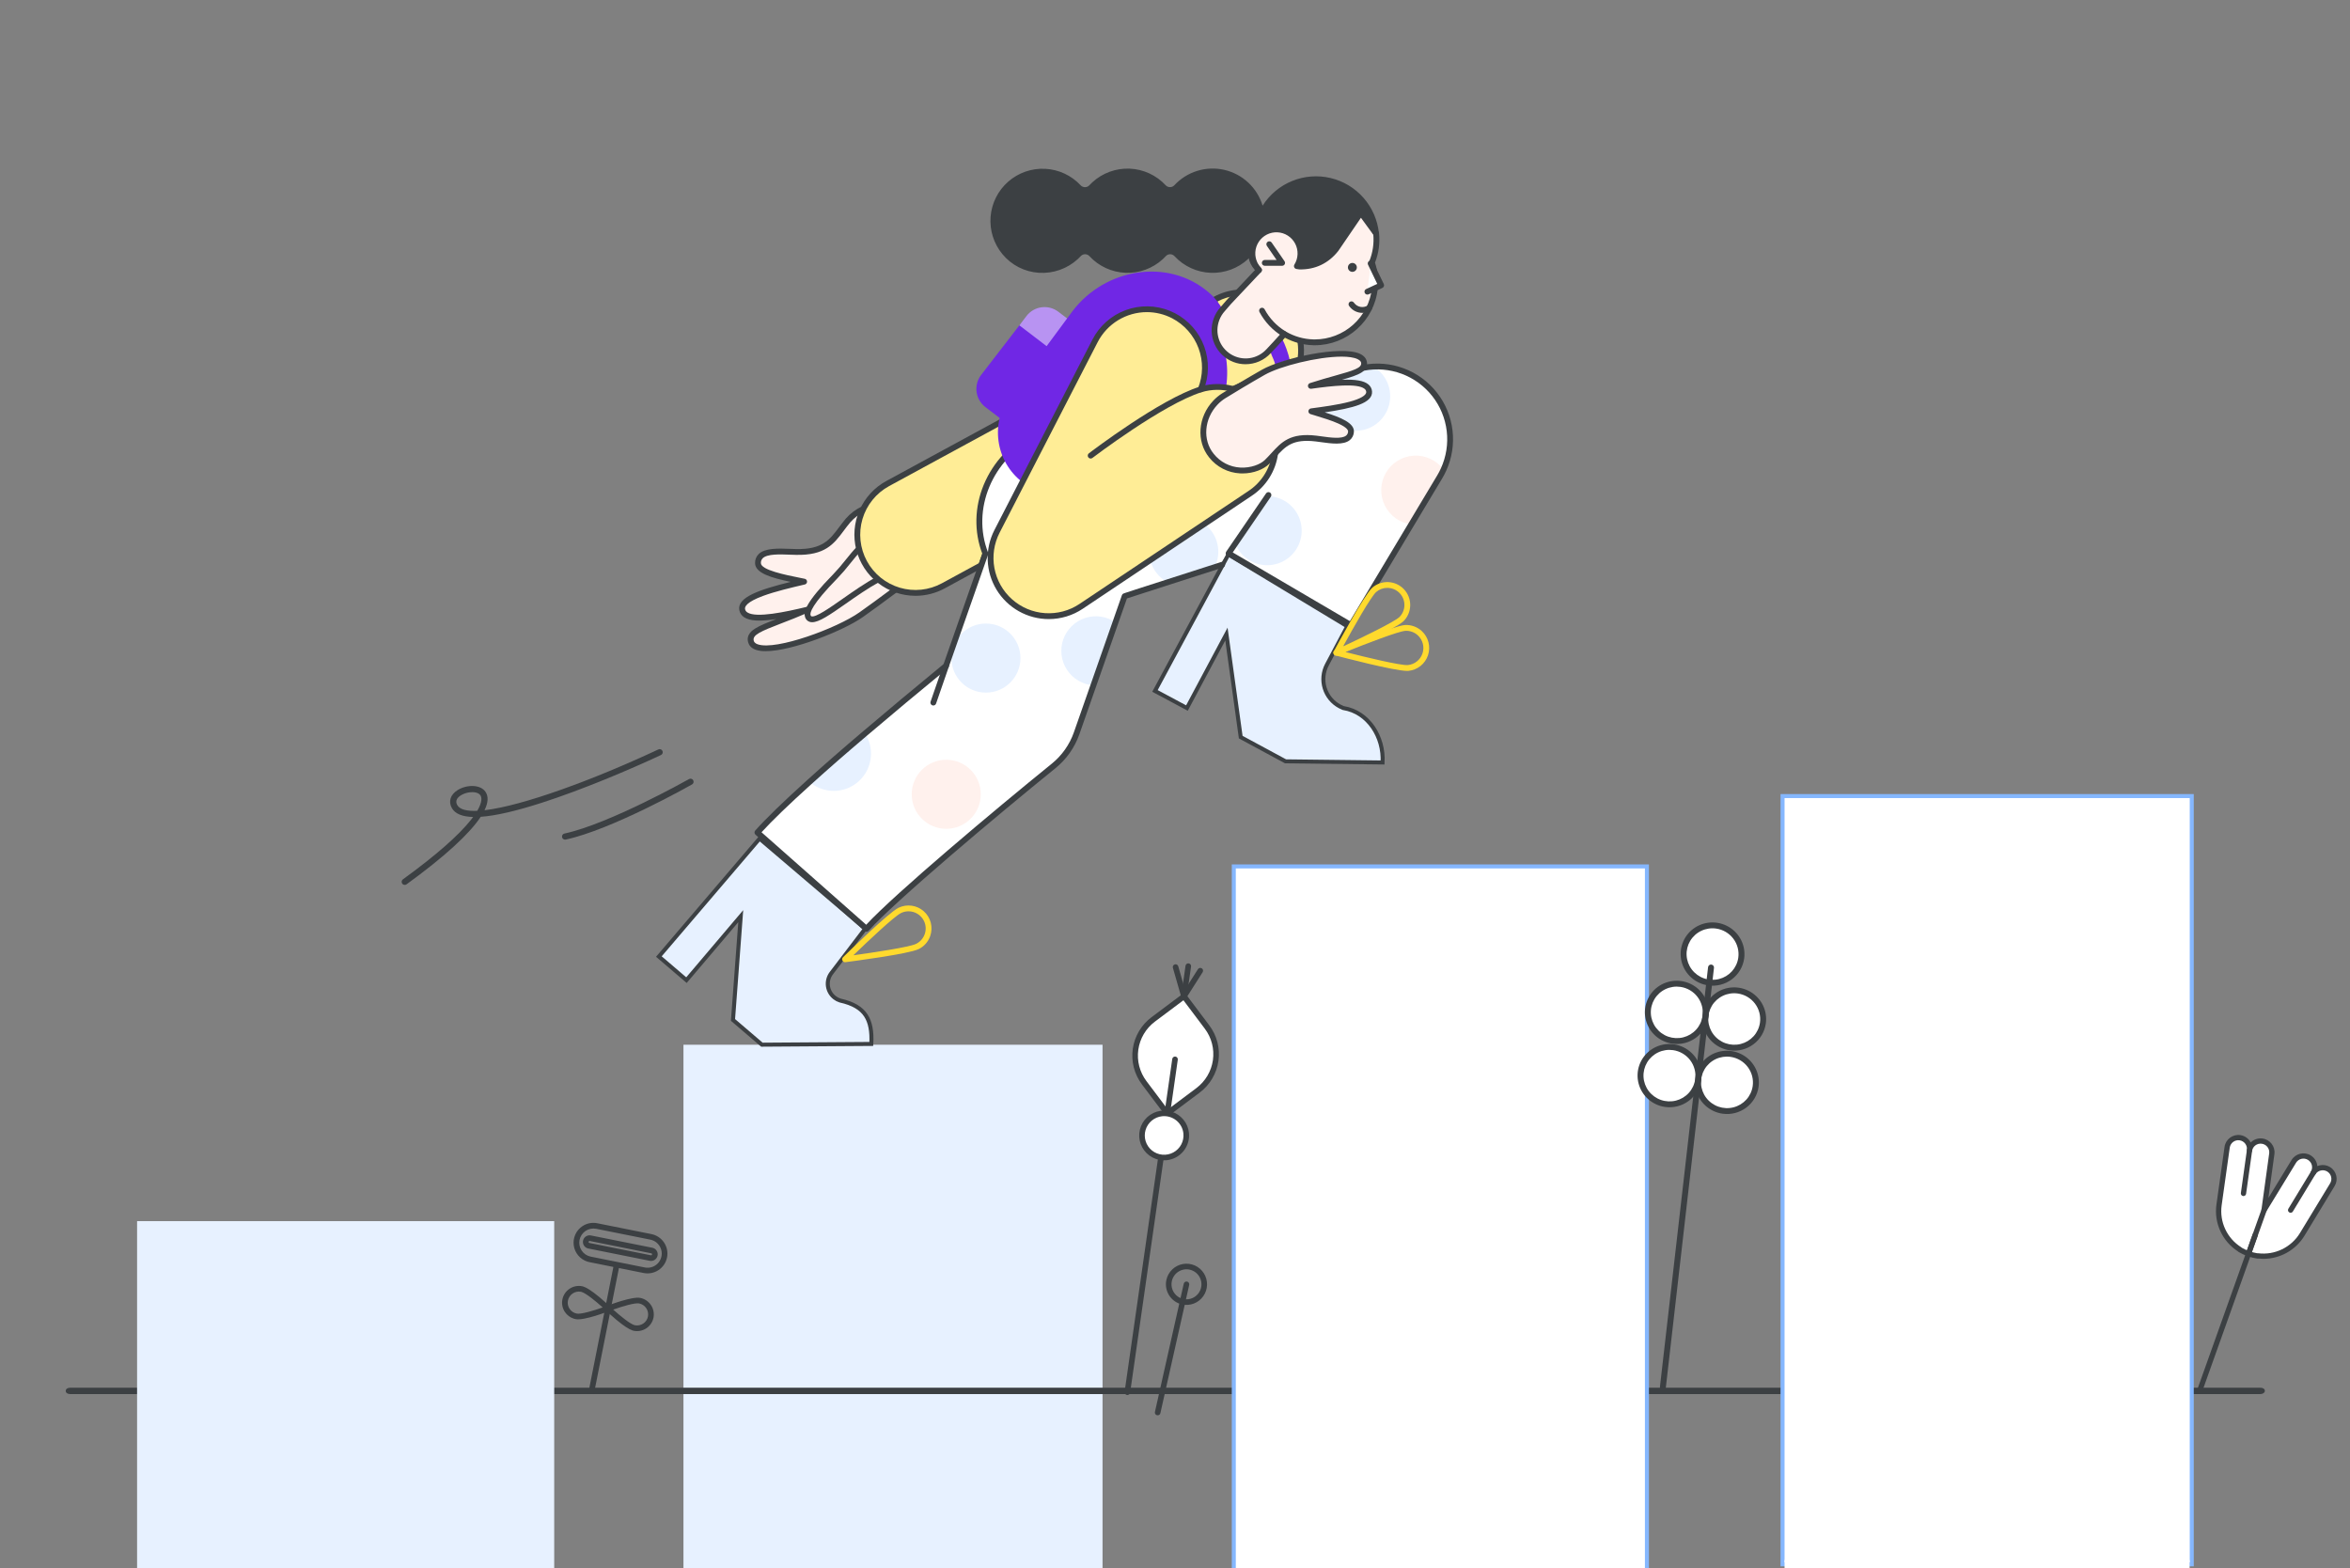 <svg width="586" height="391" viewBox="0 0 586 391" fill="none" xmlns="http://www.w3.org/2000/svg">
<rect x="0" y="0" width="586" height="391" fill="#808080" stroke="none"/>
<g clip-path="url(#clip0)">
<path d="M274.932 260.504H170.429V455.515H274.932V260.504Z" fill="#E7F1FF"/>
<path d="M223.371 146.976C220.525 149.096 217.144 151.591 214.698 153.304C208.53 157.658 188.746 164.939 187.271 160.004C186.376 157.005 191.914 156.134 201.347 152.022C192.374 154.199 185.626 155.142 185.07 151.973C184.513 148.805 193.608 146.652 200.525 145.031C195.663 144.039 189.06 142.927 189.012 140.435C188.964 136.831 194.672 137.557 198.469 137.629C206.91 137.823 208.023 133.856 211.481 129.768C212.529 128.567 213.817 127.599 215.262 126.925" fill="#FFF1ED"/>
<path d="M190.93 162.37C190.105 162.393 189.282 162.28 188.493 162.037C187.228 161.6 186.751 160.804 186.575 160.212C185.972 158.19 187.747 157.075 188.331 156.709C189.523 155.959 191.324 155.24 193.589 154.364C189.439 154.996 186.966 154.835 185.575 153.925C185.254 153.724 184.979 153.458 184.768 153.143C184.558 152.828 184.417 152.472 184.355 152.099C183.799 148.934 189.343 147.021 197.163 145.09C192.544 144.123 188.335 142.96 188.287 140.449C188.266 140.027 188.334 139.605 188.487 139.211C188.64 138.817 188.875 138.46 189.175 138.162C190.757 136.619 194.082 136.745 197.014 136.856C197.522 136.876 198.017 136.895 198.483 136.903C205.056 137.054 206.894 134.593 209.225 131.477C209.753 130.772 210.299 130.042 210.927 129.299C212.042 128.021 213.411 126.99 214.947 126.271C215.119 126.195 215.314 126.189 215.491 126.253C215.668 126.318 215.812 126.449 215.894 126.619C215.976 126.789 215.989 126.983 215.93 127.162C215.871 127.341 215.744 127.49 215.577 127.577C214.225 128.208 213.019 129.113 212.036 130.235C211.435 130.945 210.902 131.657 210.387 132.346C207.908 135.66 205.76 138.522 198.453 138.353C197.981 138.344 197.477 138.325 196.959 138.305C194.448 138.209 191.323 138.091 190.189 139.2C190.03 139.36 189.907 139.552 189.83 139.763C189.752 139.974 189.72 140.2 189.738 140.424C189.771 142.134 195.862 143.354 199.501 144.083C199.899 144.163 200.29 144.241 200.67 144.319C200.832 144.352 200.978 144.44 201.083 144.567C201.189 144.694 201.248 144.854 201.25 145.02C201.253 145.185 201.198 145.346 201.097 145.477C200.995 145.607 200.852 145.699 200.69 145.737C197.404 146.506 193.314 147.465 190.247 148.601C186.135 150.125 185.687 151.288 185.784 151.847C185.813 152.024 185.881 152.194 185.982 152.343C186.083 152.492 186.215 152.617 186.37 152.709C188.568 154.147 195.872 152.602 201.176 151.315C201.353 151.273 201.538 151.298 201.697 151.386C201.856 151.473 201.976 151.617 202.034 151.789C202.092 151.961 202.083 152.149 202.01 152.315C201.936 152.481 201.803 152.613 201.637 152.686C199.036 153.819 196.776 154.691 194.779 155.46C189.737 157.403 187.527 158.324 187.966 159.795C188.009 159.939 188.14 160.379 188.967 160.664C193.549 162.248 208.725 156.631 214.28 152.71C216.257 151.325 219.089 149.259 222.938 146.393C223.015 146.336 223.102 146.295 223.194 146.271C223.286 146.248 223.382 146.243 223.477 146.257C223.571 146.27 223.662 146.303 223.743 146.352C223.825 146.4 223.897 146.465 223.954 146.541C224.011 146.618 224.052 146.705 224.075 146.797C224.098 146.889 224.103 146.985 224.09 147.08C224.076 147.174 224.044 147.265 223.995 147.347C223.946 147.428 223.882 147.5 223.805 147.557C219.944 150.432 217.102 152.506 215.115 153.897C210.482 157.168 197.634 162.37 190.93 162.37Z" fill="#3C4043"/>
<path d="M214.205 136.829C212.226 138.851 210.532 141.425 208.313 143.676C203.572 148.514 200.96 152.021 201.42 153.569C202.435 157.101 210.872 148.834 218.974 144.456" fill="#FFF1ED"/>
<path d="M202.522 155.15C202.291 155.153 202.061 155.115 201.843 155.04C201.565 154.939 201.317 154.77 201.121 154.548C200.926 154.326 200.788 154.059 200.722 153.77C200.364 152.564 200.843 150.263 207.794 143.169C208.886 142.025 209.92 140.827 210.891 139.578C211.826 138.417 212.709 137.32 213.685 136.322C213.82 136.184 214.004 136.106 214.196 136.104C214.389 136.101 214.574 136.176 214.712 136.31C214.849 136.445 214.928 136.629 214.93 136.821C214.932 137.014 214.858 137.199 214.723 137.337C213.796 138.285 212.933 139.355 212.022 140.488C211.021 141.774 209.955 143.009 208.829 144.186C202.292 150.858 201.956 152.827 202.115 153.363C202.19 153.624 202.283 153.656 202.327 153.672C203.38 154.043 206.957 151.532 210.115 149.318C212.734 147.481 215.702 145.399 218.628 143.818C218.712 143.773 218.804 143.745 218.899 143.735C218.994 143.725 219.089 143.734 219.181 143.762C219.272 143.789 219.357 143.834 219.431 143.894C219.505 143.954 219.566 144.028 219.612 144.112C219.657 144.196 219.685 144.288 219.695 144.383C219.705 144.477 219.696 144.573 219.669 144.664C219.641 144.756 219.596 144.841 219.536 144.915C219.476 144.989 219.402 145.05 219.318 145.095C216.466 146.636 213.534 148.692 210.947 150.506C206.84 153.386 204.23 155.15 202.522 155.15Z" fill="#3C4043"/>
<path d="M250.732 104.609L221.361 120.572C217.979 122.41 215.466 125.516 214.374 129.207C213.283 132.898 213.702 136.872 215.54 140.254C217.377 143.636 220.483 146.149 224.174 147.241C227.865 148.333 231.838 147.914 235.22 146.076L244.711 140.918L254.143 114.104L250.732 104.609Z" fill="#FFED96"/>
<path d="M228.303 148.566C224.914 148.568 221.621 147.44 218.944 145.361C216.268 143.282 214.361 140.369 213.525 137.085C212.689 133.8 212.971 130.33 214.328 127.224C215.684 124.118 218.037 121.553 221.015 119.934L250.386 103.972C250.478 103.922 250.579 103.892 250.684 103.885C250.788 103.878 250.893 103.894 250.99 103.931C251.088 103.969 251.177 104.027 251.25 104.101C251.323 104.176 251.38 104.266 251.415 104.364L254.825 113.859C254.882 114.016 254.882 114.188 254.827 114.345L245.394 141.159C245.334 141.328 245.214 141.47 245.056 141.555L235.565 146.714C233.336 147.925 230.84 148.562 228.303 148.566ZM250.335 105.651L221.708 121.209C220.117 122.074 218.712 123.243 217.573 124.651C216.434 126.058 215.584 127.676 215.07 129.413C214.557 131.149 214.39 132.969 214.58 134.77C214.77 136.571 215.313 138.316 216.177 139.907C217.041 141.498 218.211 142.903 219.618 144.042C221.025 145.181 222.643 146.032 224.379 146.545C226.116 147.059 227.936 147.225 229.736 147.035C231.537 146.846 233.282 146.303 234.873 145.438L244.118 140.414L253.373 114.107L250.335 105.651Z" fill="#3C4043"/>
<path d="M302.994 74.661C304.697 73.733 306.57 73.156 308.501 72.966L324.222 84.913C324.493 86.467 324.509 88.055 324.268 89.614L299.373 100.558L302.994 74.661Z" fill="#FFED96"/>
<path d="M299.372 101.284C299.268 101.284 299.166 101.262 299.071 101.218C298.977 101.175 298.893 101.113 298.825 101.034C298.757 100.956 298.706 100.864 298.677 100.765C298.647 100.665 298.639 100.561 298.653 100.458L302.275 74.561C302.291 74.448 302.332 74.341 302.397 74.248C302.462 74.154 302.547 74.078 302.647 74.023C304.435 73.047 306.402 72.442 308.43 72.244C308.612 72.226 308.794 72.278 308.939 72.389L324.66 84.336C324.806 84.447 324.904 84.609 324.936 84.789C325.222 86.421 325.238 88.089 324.984 89.726C324.966 89.846 324.917 89.96 324.843 90.057C324.769 90.154 324.671 90.23 324.559 90.279L299.664 101.222C299.572 101.263 299.473 101.284 299.372 101.284ZM303.661 75.13L300.271 99.37L323.604 89.113C323.763 87.85 323.746 86.572 323.552 85.315L308.29 73.718C306.675 73.909 305.108 74.387 303.661 75.13Z" fill="#3C4043"/>
<path d="M360.517 104.297C359.175 100.049 356.317 96.444 352.488 94.168C348.659 91.892 344.126 91.106 339.754 91.958L323.8 94.269L301.548 117.249L291.837 130.603L261.757 106.86C260.494 107.256 259.264 107.749 258.077 108.334C246.635 113.974 241.376 126.966 245.714 138.054L235.909 166.027C231.314 169.801 223.671 176.114 215.713 182.887C210.997 186.878 206.184 191.062 201.855 194.981C196.413 199.891 191.721 204.366 188.867 207.583L216.052 231.603C222.534 224.298 248.123 202.818 262.756 190.966C265.368 188.842 267.343 186.038 268.464 182.862L280.449 148.651C280.615 148.55 304.772 140.813 304.772 140.813L304.143 140.315L304.452 140.47L316.067 123.674L306.121 138.223L336.621 156.11L351.665 131.002L358.8 119.101C359.139 118.53 359.446 117.94 359.719 117.335C361.608 113.242 361.893 108.59 360.517 104.297Z" fill="white"/>
<path d="M183.721 229.611L171.178 244.395L164.297 238.514L189.406 209.111L215.754 231.556L207.31 242.644C207.31 242.645 207.31 242.645 207.31 242.645C206.96 243.103 206.704 243.626 206.557 244.183C206.411 244.741 206.375 245.322 206.454 245.894C206.533 246.465 206.724 247.015 207.016 247.512C207.308 248.008 207.695 248.442 208.155 248.789C208.55 249.091 208.994 249.322 209.467 249.472L209.488 249.478L209.509 249.483C212.729 250.205 214.735 251.42 215.903 253.195C217.026 254.899 217.435 257.204 217.274 260.303L189.993 260.492L182.781 254.319L184.6 229.972L184.715 228.439L183.721 229.611Z" fill="#E7F1FF" stroke="#3C4043"/>
<path d="M245.85 172.703C250.605 172.703 254.46 168.848 254.46 164.092C254.46 159.336 250.605 155.481 245.85 155.481C241.094 155.481 237.239 159.336 237.239 164.092C237.239 168.848 241.094 172.703 245.85 172.703Z" fill="#E7F1FF"/>
<path d="M217.188 187.894C217.194 189.67 216.69 191.411 215.736 192.91C214.782 194.408 213.418 195.602 211.806 196.348C210.194 197.094 208.402 197.362 206.642 197.12C204.882 196.878 203.229 196.135 201.878 194.981C206.208 191.063 211.021 186.878 215.737 182.887C216.682 184.386 217.185 186.122 217.188 187.894Z" fill="#E7F1FF"/>
<path d="M278.163 155.19L272.673 170.889C271.35 170.797 270.066 170.401 268.921 169.732C267.776 169.063 266.801 168.138 266.072 167.031C265.342 165.923 264.878 164.662 264.716 163.346C264.553 162.03 264.696 160.694 265.134 159.442C265.572 158.19 266.292 157.057 267.24 156.129C268.187 155.201 269.336 154.504 270.597 154.093C271.857 153.681 273.196 153.566 274.508 153.757C275.82 153.947 277.071 154.438 278.163 155.19Z" fill="#E7F1FF"/>
<path d="M300.519 130.81C300.424 131.006 287.89 139.049 286.902 139.924C287.216 141.033 287.749 142.067 288.47 142.965C289.192 143.863 290.087 144.607 291.102 145.152L302.88 141.427C303.773 139.657 304.025 137.632 303.595 135.697C303.164 133.762 302.078 132.035 300.519 130.81Z" fill="#E7F1FF"/>
<path d="M316.134 123.713C315.567 124.659 308.182 135.555 308.024 135.613C308.618 137.048 309.588 138.297 310.833 139.225C312.078 140.154 313.551 140.729 315.095 140.889C316.64 141.049 318.199 140.788 319.608 140.134C321.017 139.479 322.222 138.456 323.097 137.173C323.971 135.889 324.483 134.393 324.576 132.843C324.67 131.293 324.343 129.746 323.629 128.366C322.915 126.987 321.842 125.826 320.522 125.007C319.203 124.188 317.686 123.741 316.134 123.713Z" fill="#E7F1FF"/>
<path d="M342.498 91.429C340.975 91.525 330.269 95.114 330.158 95.368C332.238 95.416 340.406 94.954 341.576 97.332C342.881 99.982 329.186 102.72 329.104 102.771C329.332 103.247 336.079 105.719 336.978 107.348C338.936 107.593 340.918 107.158 342.594 106.116C344.27 105.074 345.537 103.488 346.183 101.624C346.83 99.759 346.816 97.73 346.146 95.874C345.475 94.018 344.187 92.449 342.498 91.429Z" fill="#E7F1FF"/>
<path d="M235.957 206.664C240.712 206.664 244.567 202.809 244.567 198.053C244.567 193.297 240.712 189.442 235.957 189.442C231.202 189.442 227.347 193.297 227.347 198.053C227.347 202.809 231.202 206.664 235.957 206.664Z" fill="#FFF1ED"/>
<path d="M359.96 117.093C359.688 117.699 359.381 118.288 359.041 118.859L351.906 130.76C350.496 130.573 349.155 130.039 348.001 129.207C346.847 128.375 345.918 127.271 345.295 125.992C344.672 124.713 344.376 123.3 344.433 121.879C344.489 120.457 344.897 119.072 345.619 117.847C346.341 116.621 347.355 115.594 348.571 114.856C349.787 114.118 351.167 113.693 352.587 113.618C354.007 113.544 355.424 113.822 356.711 114.428C357.997 115.035 359.114 115.95 359.96 117.093Z" fill="#FFF1ED"/>
<path d="M306.313 138.256L335.961 156.164L330.882 165.744L330.882 165.745C329.929 167.55 329.732 169.659 330.334 171.609C330.935 173.558 332.285 175.189 334.088 176.144C334.355 176.287 334.629 176.416 334.911 176.529L334.962 176.55L335.016 176.559C341.198 177.57 345.11 183.727 344.765 190.121L320.569 189.838L309.388 183.801L306.037 159.621L305.825 158.096L305.1 159.454L295.976 176.549L288.007 172.281L304.814 141.042L304.814 141.042L306.313 138.256Z" fill="#E7F1FF" stroke="#3C4043"/>
<path d="M262.793 85.274C260.278 83.363 256.105 78.609 254.194 81.124L244.641 93.509C244.186 94.106 243.853 94.787 243.662 95.512C243.47 96.238 243.424 96.994 243.525 97.738C243.626 98.481 243.872 99.198 244.251 99.846C244.629 100.494 245.131 101.061 245.729 101.515L250.495 105.146L262.793 85.274Z" fill="#7027E5"/>
<path d="M270.984 89.106C271.565 87.65 272.031 86.257 273.063 85.043C273.107 84.992 273.156 84.947 273.209 84.907C273.012 84.704 272.8 84.514 272.575 84.342L263.916 77.738C263.324 77.285 262.648 76.953 261.928 76.761C261.207 76.569 260.456 76.521 259.717 76.62C258.978 76.719 258.265 76.962 257.621 77.337C256.976 77.711 256.411 78.21 255.959 78.802L254.193 81.125L269.165 92.554C269.773 91.403 270.502 90.316 270.984 89.106Z" fill="#B893F2"/>
<path d="M318.022 90.971C319.122 90.431 320.378 89.922 321.624 89.789C321.192 87.927 320.544 86.123 319.693 84.411C318.762 85.457 317.772 86.451 316.759 87.417C316.922 88.358 317.447 89.226 317.756 90.121C317.853 90.401 317.939 90.686 318.022 90.971Z" fill="#7027E5"/>
<path d="M336.862 156.594C336.733 156.594 336.607 156.559 336.496 156.494L305.994 138.607C305.908 138.557 305.834 138.489 305.775 138.409C305.717 138.328 305.675 138.237 305.653 138.14C305.632 138.043 305.63 137.942 305.649 137.844C305.668 137.747 305.706 137.654 305.762 137.572L315.708 123.023C315.817 122.864 315.984 122.755 316.173 122.719C316.362 122.684 316.558 122.725 316.717 122.833C316.875 122.942 316.985 123.109 317.02 123.298C317.056 123.488 317.015 123.683 316.906 123.842L307.399 137.748L336.609 154.878L351.284 130.387L358.419 118.486C358.743 117.942 359.036 117.379 359.296 116.801C360.631 113.888 361.137 110.664 360.759 107.483C360.381 104.301 359.133 101.285 357.153 98.766C355.173 96.248 352.537 94.324 349.535 93.206C346.533 92.087 343.28 91.819 340.135 92.428C340.042 92.447 339.946 92.447 339.852 92.428C339.759 92.409 339.67 92.372 339.591 92.319C339.512 92.266 339.444 92.197 339.391 92.118C339.338 92.039 339.302 91.95 339.283 91.856C339.265 91.763 339.265 91.666 339.284 91.573C339.303 91.48 339.34 91.391 339.393 91.312C339.446 91.233 339.514 91.165 339.594 91.112C339.673 91.059 339.762 91.022 339.856 91.004C343.262 90.343 346.785 90.633 350.037 91.844C353.289 93.054 356.144 95.137 358.29 97.864C360.436 100.592 361.788 103.858 362.199 107.304C362.61 110.749 362.063 114.242 360.619 117.397C360.337 118.024 360.019 118.634 359.668 119.225L352.528 131.133L337.484 156.241C337.42 156.349 337.329 156.438 337.22 156.499C337.111 156.561 336.987 156.594 336.862 156.594Z" fill="#3C4043"/>
<path d="M350.916 167.291C347.646 167.291 334.545 163.842 333.024 163.439C332.877 163.4 332.747 163.316 332.65 163.199C332.553 163.082 332.496 162.937 332.486 162.785C332.476 162.634 332.514 162.483 332.594 162.354C332.674 162.225 332.793 162.125 332.933 162.067C334.425 161.451 347.586 156.041 350.38 155.845C351.134 155.808 351.888 155.921 352.599 156.177C353.309 156.433 353.962 156.826 354.52 157.336C355.341 158.086 355.926 159.059 356.204 160.136C356.482 161.213 356.441 162.348 356.085 163.402C355.73 164.456 355.076 165.384 354.203 166.073C353.329 166.762 352.275 167.182 351.167 167.282H351.159C351.085 167.288 351.004 167.291 350.916 167.291ZM335.505 162.585C340.537 163.875 349.184 165.963 351.053 165.836C351.878 165.758 352.663 165.442 353.313 164.927C353.962 164.411 354.448 163.718 354.712 162.932C354.975 162.146 355.005 161.3 354.798 160.498C354.59 159.695 354.154 158.97 353.543 158.41C353.128 158.03 352.642 157.737 352.114 157.545C351.585 157.354 351.024 157.269 350.463 157.295C348.614 157.424 340.322 160.641 335.505 162.585Z" fill="#FFDA2D"/>
<path d="M333.235 163.487C333.109 163.487 332.986 163.455 332.877 163.393C332.768 163.331 332.676 163.242 332.612 163.134C332.547 163.026 332.512 162.904 332.509 162.778C332.506 162.653 332.536 162.529 332.595 162.418C333.358 160.996 340.113 148.469 342.173 146.555C343.287 145.58 344.736 145.075 346.214 145.146C347.693 145.218 349.087 145.86 350.101 146.938C351.116 148.017 351.673 149.447 351.655 150.927C351.636 152.408 351.044 153.823 350.003 154.876L349.984 154.895C347.949 156.809 335.005 162.749 333.535 163.42C333.441 163.464 333.339 163.487 333.235 163.487ZM345.938 146.584C344.91 146.583 343.917 146.956 343.144 147.634C341.787 148.895 337.41 156.629 334.916 161.185C339.615 158.992 347.597 155.132 348.981 153.848C349.554 153.268 349.949 152.535 350.119 151.737C350.288 150.939 350.225 150.11 349.938 149.346C349.65 148.583 349.15 147.918 348.496 147.431C347.842 146.943 347.062 146.653 346.248 146.596C346.145 146.588 346.041 146.584 345.938 146.584H345.938Z" fill="#FFDA2D"/>
<path d="M210.731 239.924C210.587 239.924 210.446 239.881 210.327 239.8C210.208 239.72 210.115 239.606 210.06 239.473C210.006 239.34 209.992 239.193 210.021 239.052C210.05 238.911 210.12 238.782 210.223 238.681C211.373 237.549 221.531 227.58 224.057 226.354C225.076 225.86 226.218 225.679 227.339 225.834C228.461 225.989 229.511 226.473 230.357 227.225C231.204 227.976 231.808 228.962 232.095 230.057C232.381 231.153 232.336 232.308 231.966 233.378C231.724 234.09 231.343 234.747 230.845 235.31C230.347 235.873 229.742 236.331 229.066 236.658C226.54 237.884 212.423 239.713 210.822 239.918C210.792 239.922 210.761 239.924 210.731 239.924ZM226.547 227.232C225.903 227.232 225.268 227.378 224.689 227.66C223.005 228.477 216.531 234.578 212.8 238.193C217.949 237.491 226.749 236.17 228.433 235.353C229.452 234.852 230.231 233.968 230.599 232.894C230.967 231.821 230.894 230.644 230.396 229.624C230.042 228.906 229.494 228.301 228.813 227.878C228.133 227.455 227.348 227.231 226.547 227.232H226.547Z" fill="#FFDA2D"/>
<path d="M232.738 175.912C232.623 175.912 232.509 175.885 232.406 175.832C232.303 175.778 232.214 175.702 232.147 175.607C232.08 175.513 232.037 175.404 232.02 175.29C232.004 175.175 232.015 175.058 232.053 174.949L235.223 165.79C235.254 165.699 235.302 165.616 235.365 165.544C235.428 165.472 235.505 165.413 235.591 165.371C235.677 165.329 235.77 165.304 235.866 165.298C235.961 165.292 236.057 165.305 236.148 165.337C236.238 165.368 236.321 165.417 236.393 165.481C236.464 165.544 236.522 165.621 236.564 165.708C236.606 165.794 236.63 165.887 236.635 165.983C236.64 166.079 236.626 166.174 236.594 166.264L233.424 175.424C233.375 175.566 233.282 175.69 233.159 175.778C233.036 175.865 232.889 175.912 232.738 175.912Z" fill="#3C4043"/>
<path d="M216.052 232.329C215.875 232.329 215.704 232.264 215.571 232.147L188.386 208.128C188.314 208.064 188.256 207.988 188.214 207.902C188.172 207.816 188.148 207.723 188.142 207.628C188.136 207.533 188.149 207.437 188.18 207.347C188.211 207.257 188.26 207.174 188.323 207.102C190.946 204.146 195.335 199.886 201.368 194.443C205.443 190.754 210.242 186.566 215.244 182.333C221.306 177.173 228.051 171.542 235.291 165.596L244.942 138.065C242.868 132.573 242.995 126.479 245.308 120.874C247.715 115.109 252.141 110.419 257.757 107.683C258.977 107.082 260.242 106.575 261.539 106.168C261.723 106.11 261.922 106.128 262.093 106.217C262.263 106.306 262.392 106.459 262.449 106.642C262.507 106.826 262.49 107.025 262.401 107.196C262.312 107.366 262.158 107.495 261.975 107.553C260.748 107.938 259.553 108.416 258.399 108.984C247.457 114.379 242.182 127.031 246.391 137.789C246.454 137.951 246.457 138.13 246.4 138.294L236.593 166.267C236.549 166.392 236.472 166.503 236.369 166.588C229.076 172.576 222.284 178.247 216.183 183.439C211.192 187.663 206.406 191.84 202.341 195.519C196.708 200.602 192.526 204.636 189.895 207.524L215.995 230.585C223.187 222.814 247.991 201.991 262.299 190.402C264.808 188.364 266.704 185.671 267.779 182.622L279.763 148.411C279.819 148.252 279.928 148.118 280.072 148.031C280.167 147.973 280.311 147.885 304.55 140.121C304.733 140.063 304.931 140.081 305.101 140.169C305.271 140.257 305.4 140.409 305.458 140.592C305.517 140.774 305.5 140.973 305.413 141.143C305.326 141.314 305.175 141.443 304.993 141.503C298.849 143.471 283.396 148.428 281.017 149.221L269.148 183.102C267.985 186.404 265.932 189.321 263.215 191.529C248.597 203.368 223.017 224.847 216.594 232.084C216.526 232.161 216.443 232.223 216.349 232.265C216.256 232.307 216.154 232.329 216.052 232.329Z" fill="#3C4043"/>
<path d="M302.508 82.813C302.529 81.418 303.929 78.387 304.864 77.109C303.969 75.642 303.141 74.405 301.452 72.948C291.312 64.196 275.573 66.901 267.471 77.544L252.04 98.419C249.541 101.697 248.443 105.831 248.985 109.917C249.528 114.003 251.667 117.707 254.935 120.218L273.072 84.98C274.784 81.658 277.71 79.124 281.243 77.906C284.776 76.688 288.642 76.88 292.037 78.442C295.432 80.004 298.094 82.815 299.468 86.29C300.842 89.766 300.822 93.637 299.414 97.099C301.458 96.484 303.614 96.326 305.726 96.639C306.158 93.842 306.101 90.991 305.559 88.213C305.127 85.998 302.473 85.13 302.508 82.813Z" fill="#7027E5"/>
<path d="M317.975 113.034C317.705 115.061 317.003 117.006 315.915 118.736C314.827 120.467 313.38 121.944 311.671 123.065L269.586 151.197C266.913 152.984 263.721 153.832 260.512 153.608C257.304 153.385 254.261 152.101 251.861 149.96C249.462 147.818 247.841 144.941 247.254 141.778C246.668 138.616 247.148 135.348 248.62 132.488L273.072 84.981C274.782 81.656 277.709 79.118 281.243 77.898C284.777 76.678 288.646 76.869 292.043 78.432C295.44 79.994 298.102 82.808 299.476 86.286C300.849 89.764 300.827 93.638 299.415 97.1C302.137 96.28 305.041 96.278 307.765 97.093L317.975 113.034Z" fill="#FFED96"/>
<path d="M261.525 154.368C258.912 154.369 256.344 153.697 254.065 152.418C251.787 151.139 249.875 149.296 248.515 147.066C247.154 144.835 246.39 142.292 246.295 139.681C246.201 137.069 246.779 134.478 247.975 132.155L272.427 84.648C274.169 81.265 277.113 78.657 280.68 77.335C284.247 76.013 288.18 76.073 291.705 77.504C295.23 78.934 298.093 81.632 299.73 85.066C301.367 88.501 301.661 92.423 300.553 96.063C303.016 95.56 305.565 95.674 307.972 96.397C308.139 96.447 308.282 96.555 308.375 96.701L318.586 112.643C318.678 112.788 318.717 112.961 318.694 113.131C318.413 115.26 317.677 117.304 316.534 119.122C315.392 120.94 313.87 122.491 312.074 123.667L269.99 151.799C267.486 153.476 264.539 154.371 261.525 154.368ZM285.99 77.827C283.454 77.83 280.969 78.529 278.804 79.849C276.64 81.169 274.88 83.059 273.717 85.312L249.265 132.819C247.867 135.536 247.41 138.64 247.968 141.644C248.525 144.649 250.065 147.383 252.344 149.417C254.624 151.451 257.515 152.67 260.563 152.883C263.611 153.096 266.643 152.29 269.183 150.592L311.267 122.46C312.854 121.422 314.204 120.06 315.23 118.464C316.255 116.868 316.932 115.074 317.217 113.198L307.301 97.713C304.786 97.01 302.123 97.038 299.624 97.793C299.493 97.833 299.353 97.835 299.221 97.798C299.089 97.762 298.97 97.688 298.877 97.587C298.785 97.486 298.723 97.36 298.7 97.225C298.676 97.09 298.691 96.951 298.743 96.824C300.023 93.631 300.071 90.076 298.878 86.849C297.684 83.623 295.335 80.955 292.285 79.363C290.339 78.356 288.18 77.829 285.99 77.827Z" fill="#3C4043"/>
<path d="M271.97 114.335C271.818 114.335 271.67 114.288 271.547 114.199C271.424 114.111 271.331 113.986 271.282 113.842C271.234 113.698 271.231 113.543 271.276 113.398C271.32 113.252 271.409 113.125 271.53 113.033C272.251 112.482 289.305 99.519 299.195 96.405C299.286 96.375 299.382 96.363 299.478 96.371C299.574 96.378 299.667 96.405 299.753 96.448C299.839 96.492 299.915 96.553 299.977 96.626C300.039 96.7 300.085 96.785 300.114 96.877C300.143 96.968 300.153 97.065 300.145 97.161C300.136 97.256 300.108 97.35 300.063 97.434C300.018 97.519 299.956 97.594 299.882 97.656C299.808 97.716 299.722 97.762 299.63 97.79C289.982 100.827 272.584 114.053 272.409 114.186C272.283 114.283 272.129 114.335 271.97 114.335Z" fill="#3C4043"/>
<path d="M315.869 115.255C319.328 111.917 320.658 108.458 328.18 109.353C331.566 109.764 336.597 110.901 336.887 107.66C337.081 105.434 331.252 103.862 326.995 102.556C333.332 101.709 341.628 100.572 341.41 97.67C341.192 94.767 335.073 95.057 326.874 96.218C335.654 93.364 340.66 93.05 340.128 90.316C339.233 85.793 320.9 89.494 315.023 92.832C311.492 94.84 307.307 97.355 305.203 98.661C304.42 99.146 303.705 99.731 303.075 100.403C299.664 104.007 298.939 109.74 302.083 113.61C306.606 119.101 313.572 117.48 315.869 115.255Z" fill="#FFF1ED"/>
<path d="M309.832 118.052C309.623 118.052 309.411 118.046 309.198 118.034C307.711 117.956 306.258 117.562 304.934 116.879C303.611 116.195 302.448 115.239 301.523 114.071C298.261 110.056 298.703 103.968 302.548 99.904C303.22 99.188 303.983 98.563 304.818 98.046C306.724 96.863 310.916 94.332 314.664 92.201C319.84 89.262 334.419 86.067 339.104 88.214C340.329 88.775 340.725 89.59 340.84 90.175C341.31 92.593 338.848 93.501 334.629 94.696C338.046 94.561 340.075 94.931 341.175 95.817C341.454 96.031 341.683 96.303 341.848 96.613C342.014 96.923 342.111 97.265 342.133 97.615C342.351 100.531 337.362 101.782 330.34 102.821C334.299 104.073 337.805 105.479 337.61 107.723C337.589 108.115 337.485 108.499 337.306 108.848C337.127 109.198 336.876 109.506 336.57 109.753C334.975 111.021 331.98 110.606 329.338 110.239C328.908 110.179 328.49 110.121 328.094 110.073C322.3 109.384 320.546 111.301 318.118 113.953C317.576 114.546 317.015 115.159 316.375 115.777C315.168 116.946 312.721 118.052 309.832 118.052ZM334.537 88.929C328.609 88.929 319.227 91.279 315.381 93.464C311.651 95.584 307.48 98.103 305.586 99.279C304.858 99.729 304.192 100.273 303.606 100.897C300.256 104.439 299.845 109.705 302.646 113.153C303.445 114.163 304.45 114.992 305.594 115.583C306.737 116.175 307.994 116.517 309.28 116.586C311.993 116.738 314.333 115.733 315.364 114.734C315.972 114.148 316.517 113.552 317.045 112.975C319.559 110.229 321.729 107.857 328.265 108.634C328.67 108.682 329.096 108.742 329.535 108.803C331.772 109.114 334.557 109.5 335.665 108.619C335.816 108.494 335.939 108.338 336.025 108.162C336.111 107.986 336.158 107.793 336.163 107.597C336.185 107.344 335.995 106.642 333.758 105.623C332.077 104.857 329.808 104.17 327.807 103.564C327.458 103.458 327.115 103.354 326.781 103.251C326.623 103.203 326.486 103.102 326.393 102.965C326.3 102.828 326.257 102.663 326.27 102.498C326.284 102.333 326.354 102.177 326.468 102.057C326.582 101.937 326.733 101.86 326.898 101.838C329.895 101.438 333.625 100.94 336.473 100.184C339.213 99.459 340.748 98.562 340.685 97.726C340.676 97.573 340.634 97.425 340.561 97.291C340.488 97.157 340.387 97.04 340.264 96.949C338.492 95.522 332.231 96.194 326.975 96.939C326.795 96.964 326.612 96.921 326.463 96.818C326.313 96.716 326.207 96.561 326.166 96.384C326.125 96.207 326.152 96.021 326.241 95.863C326.331 95.705 326.476 95.586 326.648 95.53C329.059 94.746 331.147 94.164 332.987 93.651C337.503 92.392 339.663 91.73 339.415 90.457C339.388 90.322 339.305 89.904 338.499 89.535C337.58 89.112 336.192 88.928 334.537 88.928V88.929Z" fill="#3C4043"/>
<path d="M313.946 67.327L306.412 75.319L304.864 77.109C304.211 77.828 303.702 78.665 303.364 79.576C302.719 81.265 302.684 83.127 303.265 84.839C303.847 86.552 305.008 88.007 306.549 88.954C308.089 89.9 309.912 90.279 311.702 90.024C313.492 89.77 315.137 88.897 316.352 87.558L318.07 85.72L320.275 83.295C322.447 84.569 324.903 85.278 327.42 85.356C329.936 85.433 332.432 84.878 334.677 83.74C336.923 82.603 338.847 80.919 340.273 78.844C341.699 76.769 342.581 74.369 342.839 71.864L342.609 67.321C342.479 66.691 342.309 66.069 342.1 65.461C343.046 63.17 343.409 60.68 343.156 58.215L339.279 50.971L317.777 54.866C313.827 55.581 311.363 60.152 312.059 64.082C312.242 65.087 312.714 66.017 313.416 66.759L313.946 67.327Z" fill="#FFF1ED"/>
<path d="M310.581 90.819C309.555 90.82 308.538 90.634 307.58 90.268C305.481 89.463 303.787 87.858 302.869 85.805C301.952 83.752 301.887 81.419 302.687 79.317C303.057 78.323 303.612 77.408 304.325 76.623L305.864 74.843C305.87 74.835 305.877 74.828 305.884 74.82L312.95 67.324L312.885 67.254C312.086 66.41 311.55 65.351 311.343 64.207C310.989 62.026 311.417 59.791 312.551 57.896C313.76 55.856 315.571 54.526 317.647 54.15L339.15 50.257C339.301 50.229 339.457 50.251 339.595 50.317C339.733 50.384 339.846 50.493 339.919 50.628L343.795 57.872C343.84 57.955 343.868 58.047 343.878 58.141C344.134 60.634 343.789 63.151 342.873 65.484C343.053 66.038 343.202 66.603 343.32 67.174C343.327 67.21 343.332 67.246 343.334 67.283L343.564 71.827C343.565 71.863 343.565 71.9 343.561 71.936C342.759 79.946 335.908 86.087 327.874 86.087C327.736 86.087 327.598 86.085 327.459 86.081C325 86.016 322.59 85.375 320.424 84.21L318.607 86.207L316.883 88.052C316.082 88.926 315.108 89.623 314.023 90.1C312.938 90.576 311.766 90.821 310.581 90.819ZM306.951 75.805L305.413 77.584C304.818 78.237 304.354 78.999 304.046 79.827C303.458 81.358 303.425 83.046 303.951 84.6C304.476 86.153 305.529 87.474 306.925 88.333C308.322 89.193 309.975 89.537 311.598 89.306C313.222 89.076 314.713 88.285 315.816 87.071L317.54 85.225L319.739 82.806C319.851 82.683 320.002 82.602 320.167 82.577C320.332 82.552 320.501 82.584 320.644 82.669C322.726 83.892 325.084 84.568 327.498 84.631C327.623 84.635 327.749 84.636 327.874 84.636C331.405 84.629 334.809 83.32 337.435 80.96C340.062 78.601 341.727 75.356 342.111 71.845L341.887 67.414C341.765 66.832 341.607 66.259 341.413 65.697C341.356 65.53 341.361 65.348 341.429 65.185C342.311 63.049 342.661 60.73 342.447 58.429L338.889 51.781L317.905 55.58C314.237 56.244 312.168 60.55 312.773 63.956C312.932 64.822 313.339 65.624 313.945 66.264L314.478 66.831C314.604 66.966 314.674 67.144 314.673 67.328C314.673 67.513 314.602 67.69 314.476 67.825L306.951 75.805Z" fill="#3C4043"/>
<path d="M341.797 65.716L344.409 71.134L340.975 72.731" fill="white"/>
<path d="M340.974 73.457C340.809 73.457 340.648 73.401 340.519 73.297C340.39 73.194 340.3 73.049 340.264 72.888C340.228 72.726 340.249 72.558 340.322 72.409C340.396 72.261 340.518 72.142 340.668 72.073L343.435 70.787L341.143 66.031C341.098 65.945 341.07 65.85 341.062 65.753C341.054 65.656 341.065 65.558 341.095 65.466C341.126 65.373 341.175 65.287 341.239 65.214C341.303 65.141 341.382 65.081 341.469 65.038C341.557 64.996 341.653 64.972 341.75 64.967C341.848 64.963 341.945 64.978 342.036 65.011C342.128 65.045 342.212 65.097 342.283 65.164C342.354 65.231 342.41 65.311 342.449 65.401L345.062 70.819C345.103 70.906 345.127 71 345.133 71.096C345.138 71.192 345.124 71.288 345.091 71.379C345.059 71.469 345.009 71.552 344.944 71.623C344.879 71.695 344.801 71.752 344.714 71.793L341.28 73.389C341.184 73.433 341.08 73.457 340.974 73.457Z" fill="#3C4043"/>
<path d="M337.821 67.62C338.342 67.295 338.501 66.609 338.176 66.087C337.851 65.566 337.165 65.406 336.643 65.732C336.122 66.057 335.963 66.743 336.288 67.264C336.613 67.786 337.299 67.945 337.821 67.62Z" fill="#3C4043"/>
<path d="M339.715 78.012C339.097 78.014 338.487 77.872 337.933 77.598C337.379 77.324 336.897 76.924 336.524 76.432L336.441 76.328C336.38 76.254 336.333 76.168 336.305 76.076C336.277 75.984 336.267 75.886 336.277 75.79C336.287 75.694 336.316 75.601 336.362 75.516C336.408 75.432 336.471 75.357 336.546 75.297C336.622 75.237 336.708 75.192 336.801 75.166C336.894 75.139 336.991 75.132 337.087 75.144C337.183 75.155 337.275 75.186 337.359 75.234C337.443 75.282 337.516 75.346 337.575 75.422L337.672 75.543C338.054 76.052 338.612 76.399 339.237 76.517C339.862 76.635 340.508 76.514 341.049 76.18C341.212 76.077 341.409 76.044 341.596 76.087C341.784 76.13 341.947 76.246 342.049 76.409C342.151 76.572 342.185 76.769 342.142 76.957C342.099 77.144 341.983 77.307 341.82 77.409C341.189 77.804 340.459 78.013 339.715 78.012Z" fill="#3C4043"/>
<path d="M319.714 66.272H315.385C315.192 66.272 315.008 66.196 314.872 66.06C314.736 65.924 314.659 65.739 314.659 65.547C314.659 65.354 314.736 65.17 314.872 65.034C315.008 64.898 315.192 64.821 315.385 64.821H318.333L315.9 61.29C315.797 61.131 315.76 60.938 315.797 60.753C315.834 60.568 315.942 60.404 316.097 60.297C316.253 60.19 316.444 60.148 316.631 60.179C316.817 60.211 316.984 60.314 317.095 60.467L320.312 65.136C320.387 65.245 320.43 65.372 320.438 65.504C320.446 65.636 320.418 65.767 320.356 65.885C320.295 66.001 320.202 66.1 320.089 66.168C319.976 66.236 319.846 66.272 319.714 66.272Z" fill="#3C4043"/>
<path d="M320.126 83.93C319.992 83.93 319.862 83.893 319.748 83.824C317.355 82.361 315.394 80.287 314.069 77.814C314.022 77.73 313.991 77.637 313.98 77.541C313.969 77.446 313.977 77.348 314.004 77.256C314.031 77.163 314.077 77.076 314.137 77.001C314.198 76.926 314.273 76.864 314.358 76.819C314.443 76.773 314.537 76.745 314.633 76.736C314.729 76.727 314.826 76.737 314.918 76.766C315.01 76.795 315.096 76.842 315.17 76.904C315.243 76.966 315.304 77.043 315.348 77.129C316.551 79.374 318.331 81.257 320.504 82.585C320.639 82.668 320.744 82.792 320.801 82.939C320.859 83.087 320.867 83.249 320.824 83.401C320.782 83.553 320.69 83.688 320.564 83.783C320.438 83.879 320.284 83.93 320.126 83.93Z" fill="#3C4043"/>
<path d="M313.946 67.327C313.355 66.705 312.904 65.964 312.623 65.154C312.343 64.343 312.24 63.482 312.32 62.628C312.401 61.774 312.664 60.947 313.091 60.204C313.518 59.46 314.099 58.816 314.796 58.316C315.924 57.508 317.296 57.115 318.681 57.205C320.065 57.294 321.375 57.861 322.389 58.808C323.403 59.756 324.056 61.025 324.24 62.4C324.423 63.776 324.123 65.172 323.393 66.351L324.041 66.452C327.749 66.534 330.891 64.989 333.138 62.136L339.354 53.041L343.127 58.217C342.838 55.367 341.741 52.658 339.966 50.41C338.191 48.161 335.811 46.466 333.106 45.524C330.401 44.581 327.483 44.431 324.695 45.09C321.907 45.748 319.365 47.19 317.368 49.243C316.215 50.436 315.264 51.81 314.556 53.311C314.207 50.84 313.112 48.535 311.418 46.703C310.288 45.492 308.927 44.519 307.415 43.842C305.903 43.165 304.271 42.797 302.615 42.761C300.885 42.723 299.167 43.053 297.575 43.729C295.982 44.404 294.551 45.41 293.375 46.679C292.977 47.108 292.425 47.361 291.84 47.384C291.256 47.407 290.686 47.197 290.255 46.8C290.207 46.776 290.183 46.728 290.159 46.703C289.069 45.522 287.758 44.566 286.299 43.891C284.84 43.216 283.263 42.835 281.657 42.77C280.051 42.705 278.448 42.957 276.94 43.511C275.431 44.066 274.047 44.912 272.865 46.002C272.62 46.224 272.386 46.458 272.164 46.703C271.762 47.129 271.209 47.378 270.624 47.396C270.039 47.414 269.471 47.2 269.044 46.8C268.996 46.776 268.971 46.728 268.947 46.703C266.744 44.336 263.697 42.932 260.467 42.796C257.236 42.66 254.082 43.802 251.687 45.975C246.854 50.356 246.354 57.876 250.517 62.896C251.583 64.179 252.899 65.23 254.385 65.987C255.87 66.743 257.494 67.189 259.158 67.297C260.822 67.404 262.49 67.172 264.061 66.613C265.632 66.054 267.072 65.181 268.294 64.047C268.532 63.833 268.758 63.607 268.971 63.37C269.169 63.156 269.406 62.984 269.671 62.864C269.935 62.743 270.221 62.677 270.511 62.668C270.801 62.659 271.091 62.708 271.362 62.812C271.633 62.915 271.881 63.072 272.091 63.273L272.188 63.37C273.277 64.551 274.589 65.507 276.048 66.182C277.506 66.857 279.084 67.238 280.689 67.303C282.295 67.368 283.898 67.116 285.407 66.562C286.915 66.007 288.3 65.161 289.481 64.071C289.727 63.849 289.961 63.615 290.183 63.37C290.38 63.156 290.618 62.984 290.882 62.864C291.146 62.743 291.432 62.677 291.723 62.668C292.013 62.659 292.302 62.708 292.573 62.812C292.845 62.915 293.093 63.072 293.303 63.273L293.4 63.37C294.633 64.7 296.146 65.741 297.829 66.418C299.513 67.094 301.325 67.389 303.137 67.282C304.948 67.174 306.713 66.667 308.304 65.797C309.896 64.926 311.276 63.714 312.343 62.247" fill="#3C4043"/>
<path d="M313.945 68.053C313.847 68.053 313.749 68.033 313.659 67.994C313.568 67.955 313.487 67.898 313.419 67.826C312.956 67.338 312.569 66.784 312.269 66.182C311.955 65.554 311.744 64.879 311.643 64.185C311.509 64.32 311.372 64.452 311.232 64.581C308.703 66.92 305.349 68.159 301.907 68.027C298.465 67.894 295.216 66.4 292.875 63.873L292.788 63.786C292.647 63.654 292.481 63.552 292.3 63.484C292.119 63.417 291.926 63.386 291.733 63.394C291.541 63.4 291.352 63.444 291.177 63.525C291.002 63.605 290.845 63.719 290.716 63.861C290.479 64.124 290.228 64.374 289.966 64.611C287.438 66.934 284.093 68.16 280.662 68.022C277.232 67.884 273.996 66.392 271.664 63.873L271.577 63.786C271.436 63.654 271.27 63.551 271.089 63.484C270.908 63.416 270.715 63.386 270.522 63.394C270.33 63.4 270.141 63.444 269.966 63.525C269.791 63.605 269.634 63.719 269.504 63.861C269.276 64.116 269.033 64.358 268.779 64.587C267.474 65.785 265.94 66.708 264.27 67.297C262.599 67.887 260.826 68.132 259.058 68.018C257.303 67.906 255.59 67.436 254.024 66.634C252.459 65.833 251.075 64.718 249.958 63.36C247.803 60.755 246.748 57.413 247.016 54.043C247.283 50.673 248.854 47.54 251.393 45.309C253.933 43.077 257.242 41.923 260.618 42.092C263.994 42.26 267.172 43.737 269.477 46.21C269.486 46.22 269.496 46.231 269.506 46.243C269.515 46.251 269.525 46.259 269.534 46.267C269.676 46.401 269.843 46.506 270.025 46.576C270.208 46.645 270.402 46.678 270.597 46.672C270.792 46.667 270.985 46.623 271.163 46.543C271.341 46.463 271.501 46.348 271.635 46.206C271.87 45.946 272.118 45.699 272.378 45.464C274.908 43.14 278.255 41.914 281.687 42.053C285.119 42.193 288.355 43.688 290.687 46.21C290.697 46.22 290.707 46.231 290.717 46.243C290.727 46.251 290.736 46.259 290.745 46.267C290.888 46.4 291.057 46.503 291.24 46.571C291.424 46.638 291.619 46.669 291.814 46.66C292.007 46.654 292.198 46.609 292.374 46.528C292.55 46.448 292.708 46.333 292.839 46.19C294.398 44.51 296.373 43.271 298.563 42.599C300.754 41.926 303.084 41.844 305.316 42.36C307.549 42.876 309.606 43.972 311.28 45.538C312.953 47.104 314.184 49.084 314.847 51.277C316.605 48.51 319.182 46.36 322.218 45.125C325.255 43.89 328.601 43.633 331.791 44.388C334.981 45.144 337.856 46.874 340.017 49.34C342.177 51.805 343.516 54.883 343.847 58.145C343.863 58.303 343.826 58.463 343.743 58.599C343.659 58.735 343.533 58.839 343.385 58.896C343.236 58.953 343.072 58.96 342.919 58.915C342.766 58.869 342.633 58.775 342.539 58.646L339.37 54.301L333.736 62.545C333.727 62.558 333.718 62.571 333.707 62.584C331.274 65.674 327.927 67.262 324.025 67.177C323.993 67.176 323.961 67.173 323.93 67.168L323.281 67.068C323.163 67.049 323.051 67.002 322.955 66.93C322.86 66.858 322.784 66.763 322.733 66.654C322.683 66.545 322.661 66.426 322.668 66.306C322.676 66.187 322.712 66.071 322.775 65.969C323.259 65.188 323.53 64.295 323.562 63.377C323.594 62.459 323.386 61.549 322.958 60.737C322.531 59.924 321.898 59.238 321.124 58.745C320.349 58.252 319.46 57.969 318.543 57.926C317.626 57.882 316.713 58.079 315.895 58.496C315.078 58.914 314.383 59.538 313.88 60.306C313.378 61.074 313.084 61.96 313.029 62.877C312.974 63.794 313.16 64.709 313.567 65.531C313.803 66.005 314.108 66.442 314.471 66.826C314.569 66.929 314.634 67.058 314.659 67.198C314.684 67.338 314.668 67.482 314.612 67.612C314.556 67.743 314.463 67.854 314.344 67.932C314.226 68.01 314.087 68.052 313.945 68.052V68.053ZM259.94 43.532C257.071 43.525 254.302 44.587 252.174 46.513C247.672 50.593 247.179 57.735 251.076 62.433C252.067 63.64 253.296 64.63 254.686 65.341C256.076 66.053 257.597 66.471 259.155 66.57C260.729 66.68 262.309 66.466 263.796 65.94C265.283 65.415 266.647 64.589 267.802 63.514C268.023 63.316 268.232 63.106 268.43 62.885C268.69 62.6 269.005 62.369 269.355 62.208C269.706 62.046 270.085 61.956 270.471 61.944C270.86 61.93 271.247 61.994 271.611 62.132C271.975 62.269 272.307 62.478 272.589 62.747L272.699 62.856C272.706 62.863 272.713 62.871 272.72 62.878C274.792 65.12 277.668 66.448 280.718 66.572C283.768 66.696 286.742 65.605 288.988 63.538C289.217 63.332 289.435 63.114 289.641 62.885C289.901 62.6 290.216 62.369 290.566 62.208C290.917 62.046 291.296 61.956 291.682 61.944C292.071 61.93 292.458 61.994 292.822 62.131C293.186 62.269 293.518 62.478 293.8 62.747L293.91 62.856C293.917 62.863 293.924 62.871 293.931 62.878C294.961 63.992 296.2 64.891 297.577 65.526C298.954 66.16 300.442 66.517 301.958 66.576C303.473 66.635 304.985 66.395 306.407 65.87C307.829 65.344 309.134 64.544 310.247 63.514C310.783 63.02 311.271 62.476 311.704 61.89C311.886 60.972 312.259 60.102 312.797 59.336C313.335 58.57 314.028 57.925 314.829 57.443C315.631 56.96 316.525 56.65 317.454 56.533C318.383 56.416 319.326 56.494 320.223 56.762C321.119 57.031 321.95 57.483 322.662 58.092C323.373 58.7 323.95 59.45 324.355 60.294C324.76 61.138 324.984 62.057 325.012 62.993C325.041 63.929 324.875 64.86 324.523 65.728C327.743 65.672 330.511 64.288 332.553 61.706L338.755 52.632C338.82 52.536 338.908 52.457 339.01 52.402C339.112 52.347 339.226 52.317 339.343 52.316C339.459 52.314 339.574 52.34 339.677 52.392C339.781 52.444 339.871 52.52 339.94 52.614L341.665 54.981C340.856 52.681 339.473 50.625 337.648 49.009C335.822 47.393 333.614 46.27 331.233 45.746C328.852 45.222 326.376 45.315 324.041 46.015C321.706 46.716 319.588 48.001 317.888 49.749C316.79 50.884 315.885 52.192 315.211 53.62C315.144 53.761 315.034 53.877 314.896 53.951C314.759 54.024 314.601 54.051 314.447 54.028C314.292 54.004 314.15 53.932 314.04 53.821C313.93 53.71 313.859 53.567 313.837 53.412C313.51 51.088 312.48 48.919 310.886 47.196C309.823 46.054 308.542 45.138 307.118 44.501C305.695 43.864 304.158 43.519 302.598 43.486C300.972 43.453 299.356 43.764 297.858 44.399C296.36 45.034 295.014 45.979 293.907 47.172C293.647 47.456 293.332 47.685 292.982 47.846C292.632 48.007 292.254 48.096 291.869 48.109C291.114 48.14 290.376 47.878 289.81 47.377C289.736 47.322 289.669 47.257 289.612 47.183C287.539 44.947 284.665 43.623 281.618 43.502C278.571 43.381 275.6 44.471 273.356 46.536C273.127 46.742 272.909 46.96 272.703 47.189C272.18 47.752 271.457 48.088 270.69 48.123C269.922 48.158 269.171 47.89 268.6 47.376C268.525 47.322 268.459 47.256 268.403 47.183C267.318 46.026 266.007 45.105 264.551 44.477C263.095 43.849 261.526 43.527 259.94 43.532ZM289.623 47.193C289.63 47.201 289.638 47.209 289.645 47.217C289.639 47.211 289.631 47.204 289.625 47.196L289.623 47.193ZM268.432 47.215L268.434 47.217L268.432 47.215ZM268.412 47.194C268.418 47.201 268.425 47.208 268.431 47.214C268.426 47.209 268.421 47.204 268.416 47.198L268.412 47.194ZM269.368 46.151H269.37H269.368ZM290.58 46.151H290.582H290.58Z" fill="#3C4043"/>
<path d="M563.703 347.609H17.457C16.83 347.609 16.392 347.28 16.392 346.819C16.392 346.358 16.83 346.028 17.457 346.028H563.703C564.33 346.028 564.768 346.358 564.768 346.819C564.768 347.28 564.204 347.609 563.703 347.609Z" fill="#3C4043"/>
<path d="M138.198 304.491H34.183V498.525H138.198V304.491Z" fill="#E7F1FF"/>
<path d="M307.662 409.072V216.039H410.677V409.072H307.662Z" fill="white" stroke="#85B7FE"/>
<path d="M444.5 390.067V198.5H546.538V390.067H444.5Z" fill="white" stroke="#85B7FE"/>
<path d="M298.717 271.89L291.063 277.626L285.322 269.994C284.429 268.812 283.779 267.465 283.408 266.031C283.038 264.597 282.954 263.104 283.161 261.637C283.369 260.17 283.864 258.758 284.619 257.482C285.373 256.205 286.372 255.089 287.558 254.197L287.587 254.176L295.241 248.44L300.982 256.072C301.875 257.254 302.525 258.601 302.895 260.035C303.266 261.469 303.35 262.962 303.142 264.429C302.935 265.896 302.44 267.308 301.685 268.584C300.931 269.861 299.932 270.977 298.746 271.869L298.717 271.89Z" fill="white"/>
<path d="M291.138 278.316C291.019 278.329 290.898 278.31 290.788 278.262C290.677 278.214 290.581 278.139 290.509 278.043L284.768 270.411C282.854 267.875 282.029 264.684 282.474 261.539C282.919 258.394 284.597 255.554 287.14 253.642L287.169 253.621L294.824 247.885C294.972 247.775 295.157 247.727 295.34 247.753C295.523 247.779 295.688 247.876 295.799 248.024L301.54 255.656C303.454 258.191 304.279 261.383 303.834 264.527C303.389 267.672 301.711 270.512 299.168 272.424L299.139 272.446L291.484 278.181C291.383 278.256 291.264 278.303 291.138 278.316ZM295.103 249.414L287.981 254.748C286.867 255.585 285.929 256.632 285.221 257.83C284.513 259.028 284.048 260.353 283.853 261.73C283.658 263.107 283.736 264.508 284.085 265.854C284.433 267.2 285.043 268.464 285.881 269.575L291.205 276.652L298.33 271.314C300.578 269.624 302.062 267.113 302.455 264.333C302.848 261.553 302.119 258.733 300.427 256.491L295.103 249.414Z" fill="#3C4043"/>
<path d="M281.194 347.844C281.137 347.85 281.079 347.849 281.023 347.841C280.932 347.828 280.845 347.798 280.766 347.752C280.687 347.705 280.619 347.644 280.564 347.571C280.509 347.498 280.469 347.415 280.446 347.326C280.424 347.238 280.419 347.146 280.431 347.056L292.316 264.045C292.342 263.862 292.439 263.697 292.587 263.587C292.735 263.476 292.921 263.428 293.104 263.454C293.287 263.48 293.452 263.577 293.563 263.725C293.674 263.872 293.721 264.057 293.695 264.24L281.811 347.251C281.789 347.404 281.717 347.546 281.605 347.653C281.493 347.761 281.348 347.828 281.194 347.844Z" fill="#3C4043"/>
<path d="M295.309 249.13C295.252 249.136 295.195 249.135 295.138 249.127C295.048 249.114 294.961 249.083 294.882 249.037C294.803 248.991 294.734 248.929 294.679 248.856C294.625 248.783 294.585 248.7 294.562 248.612C294.539 248.523 294.534 248.431 294.547 248.341L295.625 240.811C295.651 240.628 295.749 240.463 295.897 240.353C296.044 240.242 296.23 240.194 296.413 240.22C296.596 240.246 296.761 240.343 296.872 240.491C296.983 240.638 297.03 240.823 297.004 241.006L295.926 248.536C295.904 248.69 295.832 248.831 295.72 248.939C295.608 249.046 295.464 249.114 295.309 249.13Z" fill="#3C4043"/>
<path d="M295.309 249.13C295.146 249.147 294.983 249.106 294.847 249.014C294.712 248.923 294.613 248.787 294.568 248.63L292.478 241.336C292.452 241.248 292.443 241.155 292.452 241.063C292.461 240.972 292.489 240.883 292.533 240.802C292.577 240.721 292.637 240.649 292.709 240.592C292.782 240.534 292.865 240.491 292.953 240.466C293.042 240.44 293.135 240.433 293.227 240.443C293.319 240.454 293.408 240.483 293.488 240.528C293.568 240.574 293.639 240.635 293.696 240.708C293.752 240.78 293.794 240.864 293.818 240.953L295.907 248.247C295.935 248.345 295.941 248.447 295.925 248.548C295.909 248.648 295.871 248.743 295.814 248.828C295.757 248.912 295.683 248.982 295.595 249.035C295.508 249.087 295.41 249.119 295.309 249.13Z" fill="#3C4043"/>
<path d="M295.308 249.13C295.178 249.143 295.047 249.12 294.93 249.063C294.812 249.005 294.713 248.916 294.644 248.805C294.576 248.694 294.539 248.566 294.54 248.435C294.541 248.305 294.579 248.177 294.649 248.067L298.731 241.647C298.833 241.498 298.989 241.395 299.165 241.359C299.342 241.322 299.526 241.356 299.679 241.452C299.831 241.549 299.94 241.701 299.982 241.876C300.024 242.051 299.997 242.236 299.905 242.391L295.825 248.811C295.768 248.899 295.693 248.974 295.603 249.029C295.514 249.085 295.413 249.119 295.308 249.13Z" fill="#3C4043"/>
<path d="M290.865 288.605C293.899 288.287 296.103 285.574 295.787 282.546C295.471 279.519 292.754 277.323 289.719 277.641C286.685 277.96 284.481 280.673 284.797 283.7C285.113 286.728 287.83 288.924 290.865 288.605Z" fill="white"/>
<path d="M290.937 289.296C289.713 289.424 288.479 289.188 287.391 288.617C286.303 288.045 285.409 287.164 284.823 286.086C284.236 285.007 283.984 283.779 284.098 282.556C284.212 281.334 284.686 280.172 285.461 279.218C286.236 278.264 287.277 277.56 288.453 277.196C289.628 276.832 290.885 276.823 292.064 277.172C293.243 277.521 294.292 278.21 295.078 279.154C295.864 280.098 296.352 281.253 296.479 282.474C296.648 284.111 296.16 285.748 295.121 287.027C294.082 288.306 292.577 289.122 290.937 289.296ZM289.792 278.333C288.842 278.432 287.943 278.811 287.208 279.42C286.473 280.029 285.936 280.842 285.664 281.756C285.392 282.669 285.398 283.642 285.68 284.552C285.962 285.462 286.509 286.268 287.25 286.867C287.992 287.467 288.895 287.833 289.846 287.92C290.797 288.007 291.753 287.811 292.592 287.357C293.432 286.902 294.118 286.209 294.563 285.366C295.008 284.523 295.193 283.567 295.094 282.619C294.96 281.349 294.327 280.185 293.332 279.381C292.338 278.577 291.065 278.2 289.792 278.332L289.792 278.333Z" fill="#3C4043"/>
<path d="M147.314 347.486C147.149 347.433 147.008 347.321 146.92 347.172C146.832 347.022 146.802 346.846 146.836 346.676L153.015 315.603C153.053 315.421 153.162 315.261 153.317 315.159C153.472 315.057 153.661 315.02 153.843 315.056C154.026 315.093 154.187 315.2 154.291 315.354C154.395 315.508 154.434 315.697 154.399 315.879L148.22 346.952C148.183 347.136 148.075 347.297 147.92 347.401C147.764 347.504 147.574 347.542 147.39 347.505C147.364 347.5 147.339 347.494 147.314 347.486Z" fill="#3C4043"/>
<path d="M146.466 314.579C145.579 314.295 144.79 313.766 144.189 313.053C143.589 312.34 143.201 311.473 143.072 310.55C142.942 309.628 143.076 308.688 143.457 307.839C143.838 306.989 144.451 306.265 145.225 305.749C145.766 305.387 146.373 305.136 147.011 305.01C147.649 304.885 148.307 304.887 148.944 305.017L162.449 307.721C163.736 307.98 164.868 308.74 165.596 309.833C166.324 310.926 166.589 312.262 166.332 313.549C166.072 314.834 165.313 315.964 164.221 316.69C163.13 317.416 161.794 317.679 160.507 317.423L147.003 314.718C146.822 314.682 146.642 314.635 146.466 314.579ZM162.556 309.202C162.431 309.162 162.303 309.129 162.173 309.104L148.669 306.399C147.75 306.218 146.798 306.408 146.02 306.927C145.243 307.447 144.703 308.253 144.519 309.17C144.335 310.087 144.522 311.041 145.039 311.821C145.556 312.602 146.361 313.146 147.277 313.335L160.782 316.04C161.469 316.178 162.181 316.11 162.828 315.844C163.475 315.578 164.029 315.125 164.419 314.544C164.808 313.963 165.016 313.279 165.017 312.579C165.017 311.879 164.81 311.194 164.421 310.611C163.979 309.942 163.32 309.445 162.556 309.202ZM146.513 311.265C146.153 311.151 145.844 310.917 145.637 310.601C145.455 310.328 145.359 310.006 145.359 309.678C145.36 309.35 145.458 309.03 145.642 308.758C145.825 308.486 146.084 308.274 146.388 308.15C146.692 308.025 147.026 307.994 147.347 308.059L162.676 311.128C162.889 311.171 163.093 311.256 163.274 311.377C163.455 311.499 163.611 311.655 163.731 311.837C163.852 312.018 163.936 312.222 163.978 312.436C164.02 312.65 164.019 312.87 163.976 313.083C163.889 313.514 163.634 313.893 163.268 314.136C162.902 314.379 162.454 314.467 162.023 314.38L146.695 311.311C146.633 311.299 146.573 311.284 146.513 311.265ZM147.072 309.441C147.006 309.427 146.937 309.441 146.88 309.478C146.853 309.495 146.83 309.518 146.812 309.545C146.794 309.571 146.782 309.602 146.776 309.633C146.769 309.666 146.769 309.7 146.775 309.733C146.781 309.766 146.794 309.797 146.813 309.825C146.83 309.852 146.853 309.875 146.88 309.893C146.907 309.911 146.937 309.924 146.969 309.929L162.297 312.998C162.329 313.005 162.362 313.006 162.395 313C162.427 312.995 162.458 312.982 162.485 312.965C162.513 312.947 162.537 312.923 162.555 312.896C162.574 312.869 162.586 312.839 162.593 312.806C162.607 312.74 162.594 312.671 162.556 312.615C162.539 312.588 162.516 312.564 162.489 312.546C162.462 312.528 162.432 312.516 162.4 312.51L147.072 309.441Z" fill="#3C4043"/>
<path d="M157.753 331.756C156.845 331.467 155.524 330.599 153.73 329.114C152.318 327.946 151.158 326.842 151.11 326.797C151.024 326.715 150.96 326.612 150.924 326.499C150.888 326.386 150.881 326.266 150.904 326.149C150.927 326.033 150.979 325.924 151.055 325.833C151.131 325.742 151.229 325.672 151.34 325.629C151.978 325.382 157.635 323.225 159.657 323.63C160.747 323.848 161.706 324.49 162.324 325.415C162.943 326.339 163.169 327.47 162.955 328.56C162.732 329.644 162.09 330.596 161.169 331.208C160.247 331.821 159.12 332.044 158.034 331.829C157.939 331.81 157.845 331.785 157.753 331.756ZM152.915 326.548C154.726 328.185 157.256 330.235 158.309 330.446C158.668 330.518 159.037 330.518 159.396 330.445C159.754 330.373 160.095 330.231 160.398 330.026C160.699 329.828 160.958 329.572 161.159 329.273C161.361 328.974 161.501 328.638 161.572 328.285C161.714 327.561 161.564 326.81 161.153 326.196C160.743 325.583 160.106 325.157 159.382 325.012C158.335 324.803 155.211 325.728 152.915 326.548Z" fill="#3C4043"/>
<path d="M143.079 328.804C142.168 328.516 141.382 327.924 140.853 327.128C140.55 326.675 140.339 326.167 140.234 325.632C140.128 325.098 140.13 324.548 140.239 324.014C140.457 322.925 141.098 321.968 142.022 321.351C142.945 320.735 144.076 320.509 145.167 320.724C146.073 320.905 147.482 321.794 149.471 323.439C150.883 324.608 152.042 325.711 152.091 325.757C152.177 325.839 152.241 325.942 152.277 326.055C152.313 326.168 152.32 326.288 152.297 326.405C152.274 326.521 152.222 326.63 152.145 326.721C152.069 326.812 151.971 326.882 151.86 326.925C151.222 327.172 145.565 329.328 143.543 328.924C143.387 328.892 143.232 328.853 143.079 328.804ZM145.047 322.147C144.996 322.131 144.944 322.117 144.892 322.106C144.167 321.964 143.417 322.114 142.804 322.524C142.191 322.934 141.766 323.57 141.621 324.293C141.549 324.645 141.548 325.008 141.618 325.36C141.687 325.713 141.826 326.048 142.026 326.347C142.231 326.655 142.495 326.918 142.803 327.124C143.11 327.329 143.455 327.471 143.818 327.541C144.865 327.751 147.989 326.826 150.285 326.005C148.559 324.444 146.173 322.506 145.047 322.147Z" fill="#3C4043"/>
<path d="M288.523 352.895C288.703 352.936 288.892 352.903 289.049 352.804C289.205 352.705 289.315 352.548 289.356 352.367L296.541 320.394C296.582 320.213 296.549 320.024 296.45 319.867C296.352 319.711 296.195 319.6 296.015 319.56C295.834 319.519 295.645 319.552 295.489 319.651C295.333 319.75 295.223 319.907 295.182 320.088L287.996 352.061C287.956 352.242 287.989 352.431 288.087 352.587C288.186 352.744 288.343 352.854 288.523 352.895Z" fill="#3C4043"/>
<path d="M294.735 325.254C295.725 325.477 296.759 325.401 297.705 325.036C298.652 324.67 299.469 324.031 300.054 323.2C300.638 322.37 300.964 321.384 300.989 320.368C301.015 319.352 300.739 318.351 300.197 317.492C299.654 316.633 298.87 315.955 297.943 315.543C297.016 315.131 295.988 315.003 294.988 315.177C293.989 315.35 293.063 315.817 292.328 316.518C291.593 317.219 291.081 318.122 290.858 319.114C290.561 320.443 290.803 321.836 291.529 322.988C292.256 324.139 293.409 324.954 294.735 325.254ZM296.683 316.588C297.404 316.75 298.06 317.123 298.57 317.66C299.079 318.196 299.418 318.872 299.544 319.601C299.67 320.331 299.577 321.081 299.277 321.758C298.977 322.435 298.484 323.008 297.859 323.404C297.235 323.8 296.507 324.002 295.768 323.983C295.029 323.965 294.313 323.727 293.709 323.301C293.105 322.874 292.641 322.278 292.375 321.587C292.11 320.896 292.055 320.142 292.217 319.419C292.436 318.451 293.029 317.609 293.866 317.079C294.703 316.548 295.716 316.371 296.683 316.588Z" fill="#3C4043"/>
<path d="M580.664 291.555C579.336 290.753 577.607 291.176 576.803 292.499C576.802 292.501 576.801 292.502 576.801 292.503C577.605 291.176 577.179 289.45 575.847 288.648C574.516 287.846 572.785 288.271 571.98 289.598L564.569 301.735L566.504 287.658C566.694 286.121 565.598 284.722 564.056 284.532C562.549 284.347 561.166 285.388 560.932 286.883C561.166 285.352 560.111 283.921 558.575 283.688C557.039 283.454 555.604 284.506 555.37 286.037C555.366 286.06 555.363 286.083 555.36 286.106L555.099 287.955L553.346 300.438C552.726 304.851 554.769 309.216 558.561 311.576L558.542 311.605C559.907 312.416 561.419 312.952 562.992 313.182V313.147C567.426 313.701 571.773 311.603 574.086 307.791L580.631 297.009L581.602 295.41C582.411 294.089 581.993 292.364 580.669 291.558C580.667 291.557 580.665 291.556 580.664 291.555Z" fill="white"/>
<path d="M564.398 313.889C563.977 313.889 563.554 313.867 563.13 313.822C563.054 313.838 562.975 313.841 562.897 313.83C561.23 313.587 559.651 313.027 558.205 312.167C558.137 312.127 558.078 312.075 558.029 312.015C554.139 309.495 552.049 304.939 552.695 300.346L554.72 285.938C555.008 284.052 556.782 282.753 558.674 283.04C559.817 283.214 560.745 283.928 561.238 284.881C561.967 284.143 563.02 283.745 564.136 283.882C566.036 284.115 567.391 285.845 567.157 287.738L565.649 298.706L571.418 289.257C572.408 287.625 574.548 287.099 576.187 288.087C577.177 288.684 577.762 289.698 577.851 290.768C578.021 290.697 578.198 290.638 578.38 290.594C579.28 290.373 580.212 290.516 581.004 290.994C581.006 290.996 581.008 290.997 581.01 290.998C581.011 290.998 581.013 291 581.013 291L581.013 291C582.647 292.009 583.156 294.131 582.162 295.751L574.648 308.13C572.463 311.73 568.551 313.889 564.398 313.889ZM562.992 312.491C563.019 312.491 563.046 312.493 563.073 312.496C567.245 313.018 571.347 311.038 573.523 307.452L581.039 295.07C581.66 294.058 581.339 292.734 580.326 292.117L580.664 291.555L580.323 292.115C579.831 291.818 579.252 291.729 578.694 291.866C578.136 292.003 577.665 292.347 577.367 292.836C577.365 292.838 577.364 292.84 577.363 292.842C577.176 293.151 576.772 293.251 576.462 293.064C576.176 292.892 576.068 292.538 576.198 292.241C576.21 292.214 576.223 292.189 576.238 292.163C576.854 291.148 576.526 289.822 575.508 289.208C574.488 288.594 573.159 288.921 572.543 289.937L565.131 302.075C564.969 302.34 564.643 302.456 564.349 302.352C564.056 302.248 563.876 301.953 563.918 301.646L565.853 287.569C565.922 287.008 565.766 286.445 565.411 285.993C565.057 285.541 564.547 285.253 563.976 285.183C562.814 285.039 561.762 285.831 561.582 286.984C561.526 287.341 561.19 287.586 560.832 287.531C560.474 287.476 560.228 287.141 560.282 286.784C560.462 285.613 559.651 284.514 558.476 284.336C557.301 284.156 556.199 284.964 556.019 286.136L555.75 288.047L553.997 300.529C553.413 304.681 555.341 308.8 558.909 311.021C558.965 311.056 559.015 311.098 559.057 311.147C560.245 311.825 561.529 312.28 562.88 312.502C562.916 312.494 562.954 312.491 562.992 312.491Z" fill="#3C4043"/>
<path d="M571.19 302.399C571.074 302.399 570.957 302.368 570.85 302.304C570.54 302.116 570.44 301.714 570.628 301.404L576.354 291.971C576.542 291.661 576.946 291.562 577.257 291.749C577.567 291.937 577.667 292.34 577.479 292.649L571.753 302.082C571.63 302.286 571.412 302.399 571.19 302.399Z" fill="#3C4043"/>
<path d="M548.658 347.026C548.585 347.026 548.51 347.014 548.437 346.988C548.095 346.867 547.917 346.492 548.038 346.151L561.741 307.722C561.863 307.381 562.239 307.203 562.581 307.324C562.923 307.445 563.102 307.82 562.98 308.161L549.277 346.59C549.181 346.858 548.928 347.026 548.658 347.026Z" fill="#3C4043"/>
<path d="M559.439 298.234C559.408 298.234 559.378 298.232 559.347 298.227C558.987 298.177 558.736 297.846 558.787 297.488L560.318 286.569C560.368 286.211 560.7 285.962 561.06 286.011C561.42 286.061 561.671 286.392 561.62 286.751L560.089 297.669C560.043 297.997 559.761 298.234 559.439 298.234Z" fill="#3C4043"/>
<path d="M560.698 313.262C560.625 313.262 560.55 313.25 560.477 313.224C560.135 313.103 559.957 312.728 560.078 312.387L563.956 301.515C564.078 301.174 564.454 300.996 564.796 301.117C565.138 301.238 565.317 301.613 565.195 301.954L561.317 312.826C561.221 313.095 560.968 313.262 560.698 313.262Z" fill="#3C4043"/>
<path d="M426.036 244.978C429.983 245.544 433.634 242.831 434.191 238.92C434.748 235.009 432 231.38 428.053 230.814C424.106 230.249 420.455 232.961 419.898 236.873C419.341 240.784 422.089 244.413 426.036 244.978Z" fill="white"/>
<path d="M425.934 245.702C424.375 245.479 422.917 244.803 421.744 243.759C420.57 242.716 419.734 241.352 419.341 239.84C418.948 238.328 419.015 236.736 419.535 235.266C420.055 233.795 421.003 232.511 422.26 231.577C423.518 230.643 425.027 230.101 426.599 230.019C428.17 229.936 429.732 230.318 431.088 231.115C432.443 231.912 433.531 233.089 434.214 234.496C434.897 235.904 435.144 237.48 434.924 239.024C434.627 241.093 433.514 242.958 431.828 244.21C430.143 245.462 428.023 245.999 425.934 245.702ZM427.951 231.539C426.682 231.357 425.388 231.552 424.234 232.1C423.079 232.647 422.116 233.522 421.465 234.614C420.814 235.706 420.505 236.966 420.577 238.234C420.649 239.503 421.098 240.723 421.869 241.74C422.64 242.758 423.696 243.527 424.906 243.95C426.115 244.374 427.423 244.433 428.664 244.119C429.905 243.806 431.023 243.135 431.877 242.191C432.73 241.246 433.282 240.071 433.461 238.814C433.699 237.129 433.252 235.416 432.219 234.052C431.186 232.688 429.651 231.784 427.951 231.539Z" fill="#3C4043"/>
<path d="M431.44 261.17C435.387 261.736 439.038 259.023 439.595 255.112C440.152 251.201 437.404 247.572 433.457 247.006C429.51 246.441 425.859 249.153 425.302 253.064C424.745 256.976 427.493 260.605 431.44 261.17Z" fill="white"/>
<path d="M431.338 261.894C429.78 261.671 428.322 260.995 427.148 259.951C425.975 258.908 425.138 257.544 424.745 256.032C424.352 254.52 424.419 252.928 424.939 251.458C425.459 249.987 426.407 248.703 427.665 247.769C428.922 246.835 430.432 246.293 432.003 246.211C433.574 246.128 435.136 246.51 436.492 247.307C437.847 248.104 438.935 249.281 439.618 250.688C440.301 252.096 440.548 253.672 440.328 255.216C440.031 257.285 438.918 259.15 437.232 260.402C435.547 261.654 433.427 262.191 431.338 261.894ZM433.355 247.731C432.086 247.549 430.793 247.744 429.638 248.292C428.484 248.839 427.52 249.714 426.869 250.806C426.218 251.898 425.909 253.158 425.981 254.426C426.053 255.695 426.503 256.915 427.273 257.932C428.044 258.95 429.101 259.719 430.31 260.142C431.52 260.566 432.828 260.625 434.068 260.311C435.309 259.998 436.427 259.327 437.281 258.383C438.135 257.438 438.686 256.263 438.865 255.006C439.103 253.32 438.657 251.608 437.624 250.244C436.591 248.88 435.055 247.976 433.355 247.731Z" fill="#3C4043"/>
<path d="M417.12 259.517C421.067 260.082 424.718 257.37 425.275 253.459C425.832 249.547 423.083 245.918 419.137 245.353C415.19 244.787 411.539 247.5 410.982 251.411C410.425 255.322 413.173 258.951 417.12 259.517Z" fill="white"/>
<path d="M417.018 260.24C415.459 260.017 414.001 259.341 412.828 258.298C411.654 257.255 410.818 255.891 410.425 254.379C410.032 252.867 410.099 251.275 410.619 249.804C411.139 248.333 412.087 247.05 413.344 246.116C414.602 245.182 416.111 244.64 417.683 244.557C419.254 244.475 420.816 244.856 422.172 245.653C423.527 246.45 424.615 247.627 425.298 249.035C425.981 250.443 426.228 252.018 426.008 253.562C425.711 255.632 424.598 257.497 422.912 258.749C421.227 260.001 419.107 260.537 417.018 260.24ZM419.035 246.078C417.766 245.896 416.472 246.091 415.318 246.638C414.163 247.186 413.2 248.061 412.549 249.153C411.898 250.245 411.589 251.504 411.661 252.773C411.733 254.041 412.182 255.261 412.953 256.279C413.724 257.296 414.78 258.065 415.99 258.489C417.199 258.912 418.507 258.971 419.748 258.658C420.989 258.345 422.107 257.674 422.96 256.729C423.814 255.785 424.366 254.61 424.545 253.353C424.783 251.667 424.336 249.955 423.303 248.591C422.27 247.227 420.735 246.323 419.035 246.078Z" fill="#3C4043"/>
<path d="M429.632 276.971C433.579 277.536 437.23 274.824 437.787 270.912C438.344 267.001 435.596 263.372 431.649 262.807C427.703 262.241 424.051 264.954 423.494 268.865C422.937 272.776 425.685 276.405 429.632 276.971Z" fill="white"/>
<path d="M429.529 277.695C427.971 277.472 426.513 276.796 425.34 275.753C424.166 274.71 423.33 273.346 422.937 271.834C422.544 270.322 422.612 268.73 423.131 267.259C423.651 265.788 424.599 264.504 425.857 263.57C427.114 262.636 428.624 262.094 430.195 262.011C431.766 261.929 433.328 262.31 434.683 263.107C436.039 263.904 437.127 265.081 437.809 266.489C438.492 267.897 438.739 269.472 438.519 271.016C438.222 273.086 437.109 274.951 435.423 276.204C433.738 277.456 431.618 277.992 429.529 277.695ZM431.547 263.531C430.278 263.35 428.985 263.545 427.83 264.092C426.676 264.64 425.712 265.515 425.061 266.607C424.41 267.699 424.101 268.959 424.173 270.228C424.245 271.496 424.695 272.716 425.465 273.734C426.236 274.751 427.292 275.52 428.502 275.944C429.711 276.367 431.019 276.426 432.259 276.113C433.5 275.799 434.618 275.128 435.472 274.184C436.326 273.239 436.877 272.064 437.056 270.807C437.294 269.121 436.848 267.409 435.815 266.045C434.782 264.681 433.247 263.777 431.547 263.531Z" fill="#3C4043"/>
<path d="M415.292 275.291C419.239 275.856 422.89 273.143 423.447 269.232C424.004 265.321 421.256 261.692 417.31 261.127C413.363 260.561 409.712 263.274 409.155 267.185C408.598 271.096 411.346 274.725 415.292 275.291Z" fill="white"/>
<path d="M415.188 276.016C413.63 275.793 412.172 275.117 410.999 274.073C409.825 273.03 408.989 271.666 408.596 270.154C408.203 268.642 408.271 267.05 408.79 265.579C409.31 264.108 410.259 262.825 411.516 261.89C412.773 260.956 414.283 260.414 415.854 260.331C417.425 260.249 418.987 260.631 420.343 261.428C421.698 262.225 422.786 263.401 423.469 264.809C424.151 266.217 424.399 267.793 424.179 269.337C423.881 271.406 422.768 273.272 421.083 274.524C419.397 275.776 417.277 276.312 415.188 276.016ZM417.206 261.852C415.937 261.67 414.644 261.865 413.489 262.413C412.335 262.96 411.371 263.835 410.72 264.927C410.069 266.019 409.76 267.279 409.832 268.548C409.904 269.816 410.354 271.037 411.124 272.054C411.895 273.072 412.951 273.841 414.161 274.264C415.37 274.688 416.678 274.746 417.919 274.433C419.159 274.12 420.277 273.448 421.131 272.504C421.985 271.56 422.536 270.384 422.715 269.127C422.953 267.442 422.507 265.729 421.474 264.365C420.441 263.001 418.906 262.097 417.206 261.852Z" fill="#3C4043"/>
<path d="M414.556 346.631C414.365 346.604 414.192 346.504 414.073 346.353C413.955 346.201 413.901 346.01 413.923 345.821L425.928 241.158C425.939 241.062 425.969 240.969 426.016 240.885C426.063 240.801 426.127 240.727 426.203 240.668C426.356 240.547 426.552 240.492 426.747 240.514C426.942 240.537 427.121 240.635 427.243 240.788C427.365 240.94 427.422 241.134 427.4 241.328L415.395 345.991C415.384 346.087 415.354 346.179 415.307 346.263C415.26 346.347 415.196 346.421 415.12 346.481C415.044 346.541 414.957 346.585 414.863 346.611C414.77 346.637 414.672 346.645 414.576 346.634L414.556 346.631Z" fill="#3C4043"/>
<path d="M100.825 220.644C100.673 220.624 100.53 220.558 100.416 220.456C100.301 220.354 100.22 220.219 100.182 220.07C100.144 219.921 100.152 219.765 100.205 219.62C100.257 219.476 100.351 219.35 100.476 219.26C108.642 213.335 114.371 208.316 117.504 204.343C117.674 204.127 117.835 203.917 117.984 203.715C115.244 203.646 113.488 202.91 112.689 201.508C111.75 199.861 112.303 198.132 114.133 196.997C116.345 195.626 119.782 195.532 121.074 197.455C121.841 198.597 121.744 200.137 120.819 202.032C130.355 200.934 148.031 194.432 164.17 186.869C164.354 186.782 164.566 186.773 164.757 186.842C164.949 186.912 165.105 187.054 165.192 187.239C165.278 187.424 165.288 187.635 165.218 187.827C165.149 188.018 165.007 188.175 164.822 188.261C157.116 191.872 145.268 196.894 135.13 200.16C128.649 202.247 123.579 203.416 119.873 203.668C117.051 207.949 110.785 213.679 101.378 220.505C101.219 220.621 101.021 220.671 100.825 220.644ZM118.334 197.554C117.152 197.433 115.963 197.697 114.943 198.305C114.164 198.788 113.372 199.603 114.024 200.747C114.655 201.854 116.412 202.289 119.009 202.18C120.41 199.801 120.067 198.713 119.798 198.312C119.509 197.883 118.973 197.64 118.334 197.554Z" fill="#3C4043"/>
<path d="M140.808 209.356C140.628 209.332 140.463 209.245 140.341 209.111C140.219 208.977 140.148 208.805 140.141 208.624C140.134 208.443 140.191 208.265 140.302 208.122C140.413 207.979 140.572 207.88 140.749 207.842C151.941 205.448 171.617 194.372 171.812 194.26C171.99 194.159 172.2 194.134 172.396 194.189C172.592 194.243 172.759 194.374 172.859 194.551C172.96 194.729 172.985 194.939 172.931 195.135C172.876 195.332 172.746 195.498 172.569 195.598C171.754 196.058 152.491 206.903 141.069 209.345C140.983 209.364 140.895 209.367 140.808 209.356Z" fill="#3C4043"/>
<rect x="445" y="389" width="101" height="7" fill="white"/>
</g>
<defs>
<clipPath id="clip0">
<rect width="586" height="391" fill="white"/>
</clipPath>
</defs>
</svg>
